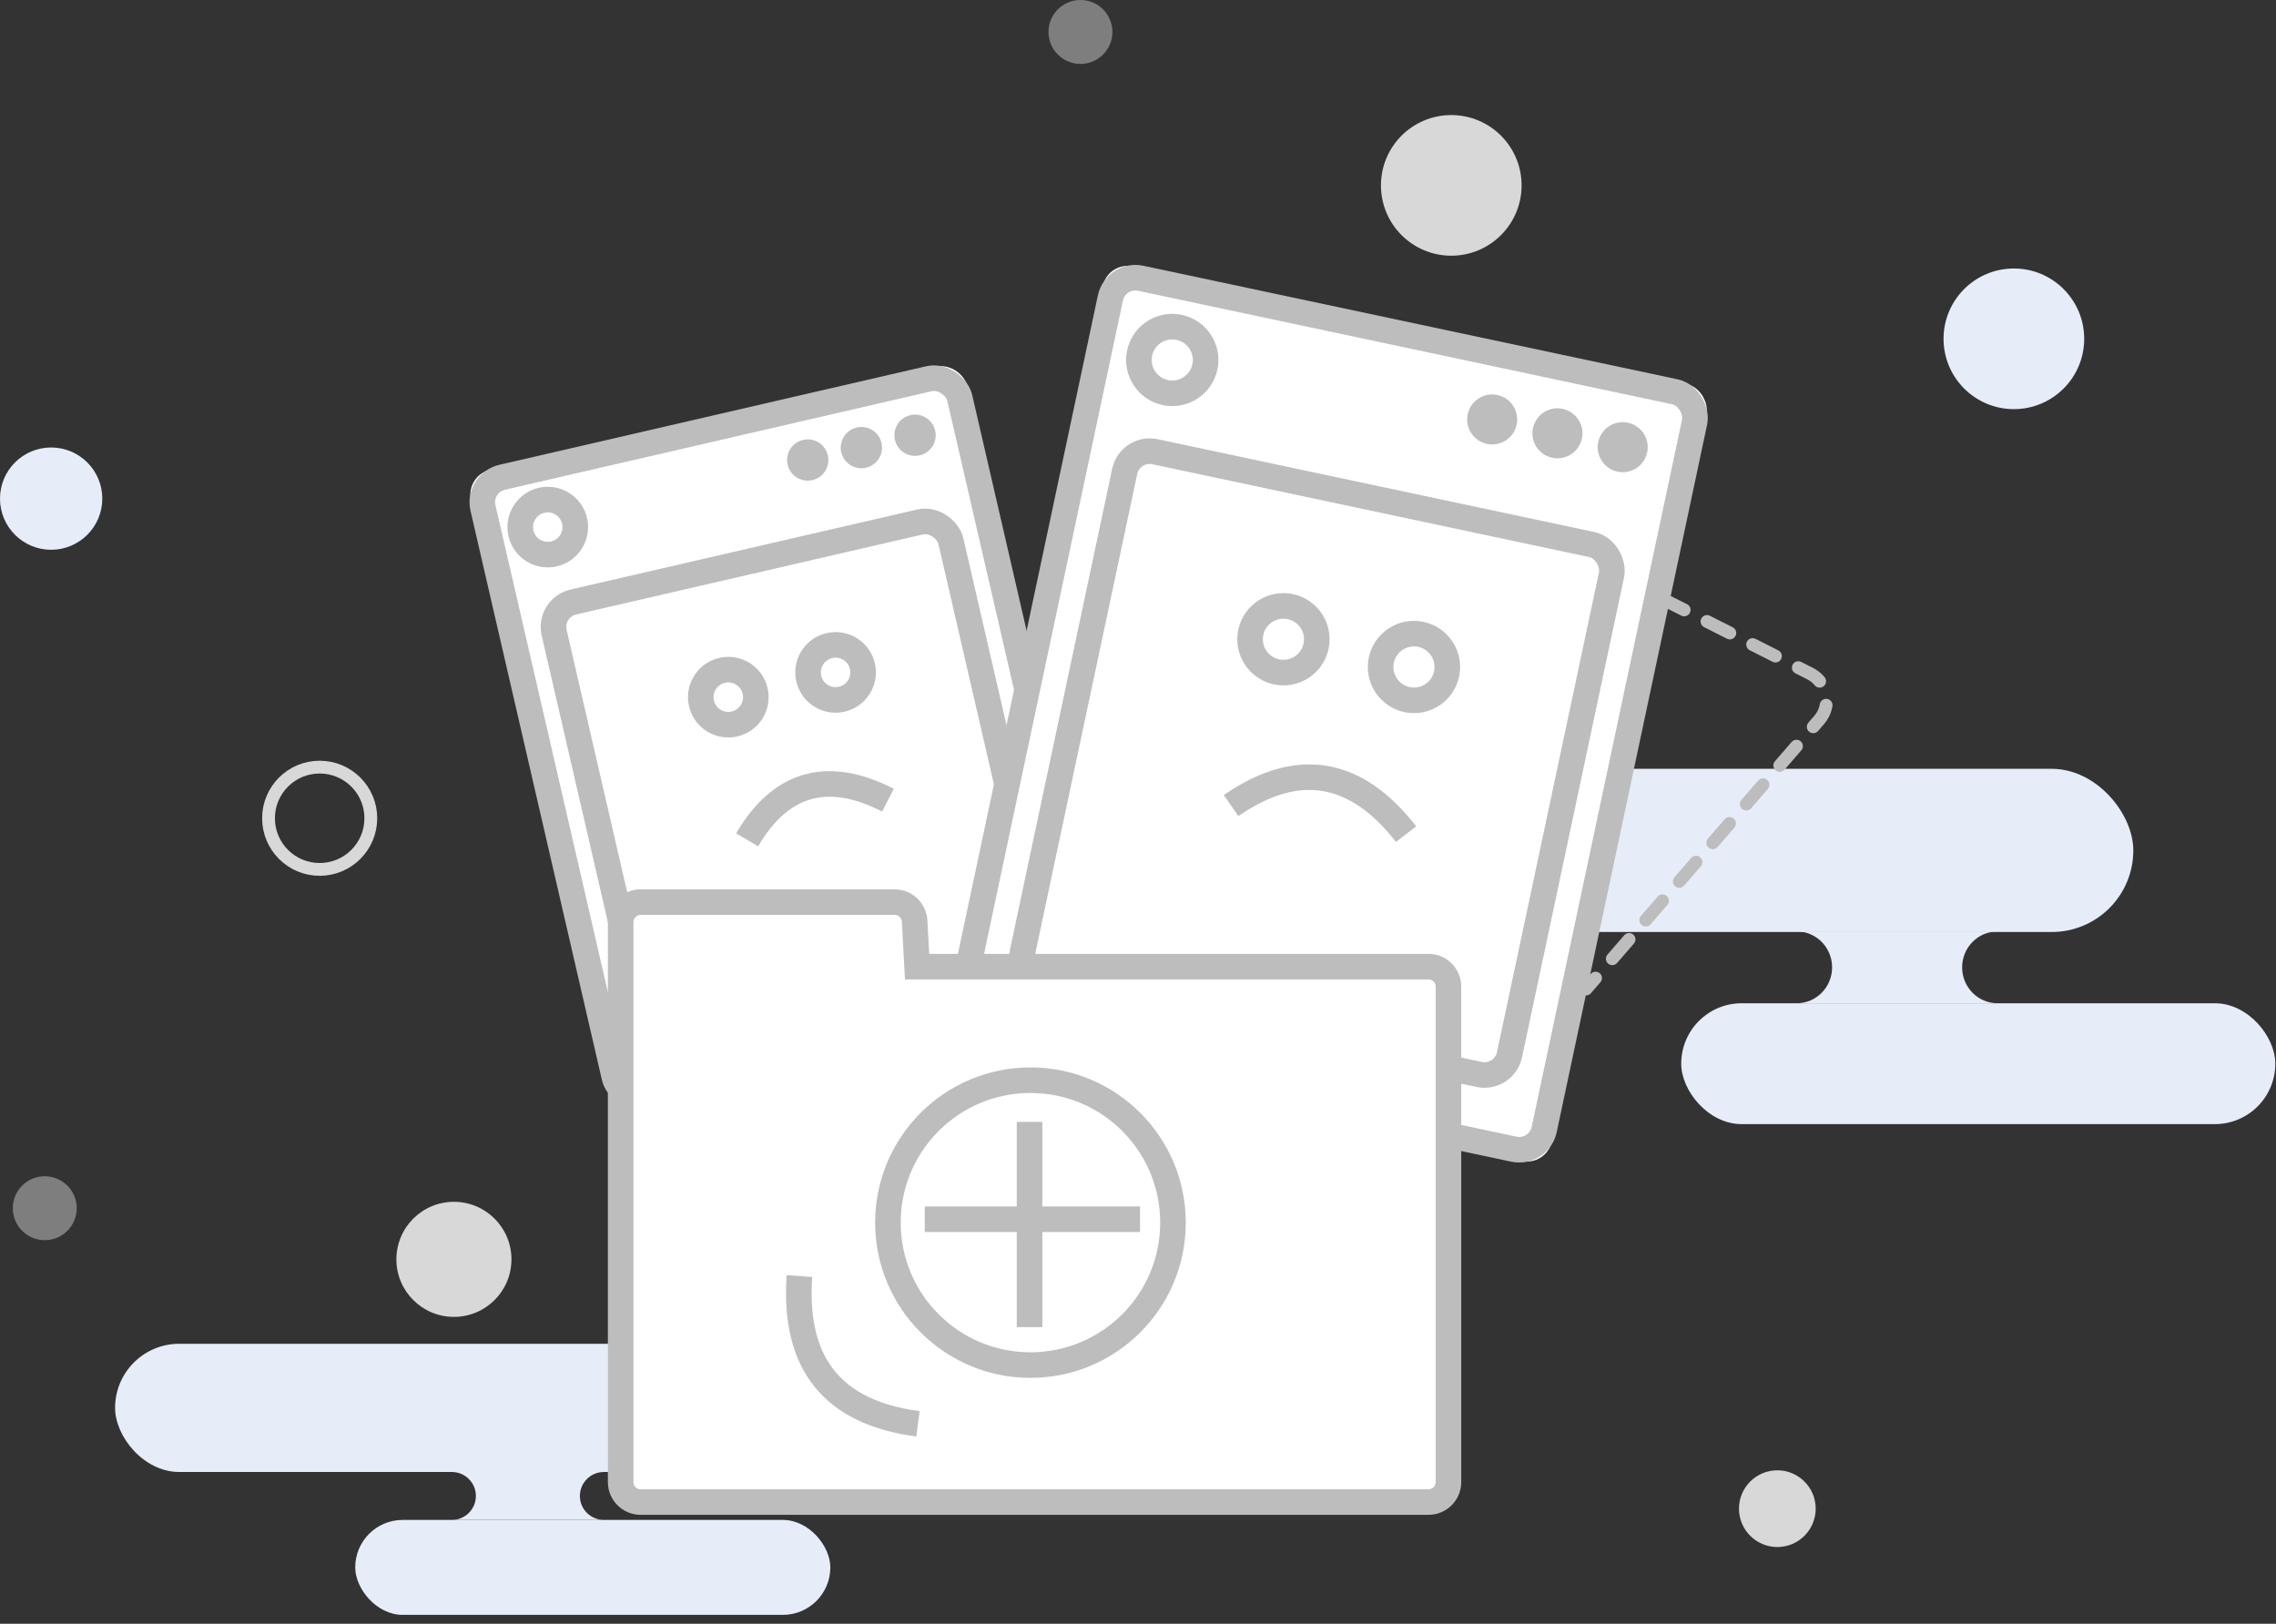<?xml version="1.0" encoding="UTF-8"?>
<svg width="178px" height="127px" viewBox="0 0 178 127" version="1.1" xmlns="http://www.w3.org/2000/svg" xmlns:xlink="http://www.w3.org/1999/xlink">
    <rect x="0" y="0" width="178" height="127" fill="#333333" stroke="none"/>
    <!-- Generator: Sketch 49.1 (51147) - http://www.bohemiancoding.com/sketch -->
    <title>设备信息缺省</title>
    <desc>Created with Sketch.</desc>
    <defs></defs>
    <g id="Page-1" stroke="none" stroke-width="1" fill="none" fill-rule="evenodd">
        <g id="告警过滤器管理_首页_缺省" transform="translate(-594, -692)">
            <g id="设备信息概览" transform="translate(18, 627)">
                <g id="Group-7" transform="translate(576, 65)">
                    <g id="设备信息缺省">
                        <g id="Group-14" transform="translate(108, 60)" fill="#E6EDF9" fill-rule="nonzero">
                            <rect id="Rectangle-69-Copy-2" x="0" y="0.132" width="58.841" height="12.765" rx="6.383"></rect>
                            <rect id="Rectangle-69-Copy-3" x="23.484" y="18.47" width="46.462" height="9.453" rx="4.726"></rect>
                            <path d="M32.515,12.852 L48.223,12.852 C46.693,12.852 45.453,14.109 45.453,15.661 C45.453,17.212 46.693,18.47 48.223,18.47 L32.515,18.47 C34.044,18.47 35.284,17.212 35.284,15.661 C35.284,14.109 34.044,12.852 32.515,12.852 Z" id="Combined-Shape"></path>
                        </g>
                        <g id="Group-14-Copy" transform="translate(9, 105)" fill="#E6EDF9" fill-rule="nonzero">
                            <rect id="Rectangle-69-Copy-2" x="0" y="0.104" width="47.057" height="10.027" rx="5.014"></rect>
                            <rect id="Rectangle-69-Copy-3" x="18.781" y="13.881" width="37.157" height="7.425" rx="3.712"></rect>
                            <path d="M26.336,10.131 L38.233,10.131 C37.193,10.131 36.351,10.97 36.351,12.006 C36.351,13.042 37.193,13.881 38.233,13.881 L26.336,13.881 C27.375,13.881 28.218,13.042 28.218,12.006 C28.218,10.97 27.375,10.131 26.336,10.131 Z" id="Combined-Shape"></path>
                        </g>
                        <g id="Group-3" transform="translate(36, 19)">
                            <g id="Group-2-Copy" transform="translate(25.721, 39.029) rotate(-13) translate(-25.721, -39.029) translate(5.721, 13.029)">
                                <g id="Rectangle">
                                    <g id="path-1-link" fill="#FFFFFF">
                                        <rect id="path-1" x="0" y="0" width="39.83" height="51.26" rx="2"></rect>
                                    </g>
                                    <rect id="Rectangle-path" stroke="#BDBDBD" stroke-width="2" x="0.781" y="0.781" width="38.268" height="49.699" rx="2"></rect>
                                </g>
                                <g id="Rectangle-Copy" transform="translate(3.124, 10.148)">
                                    <g id="path-2-link" fill="#FFFFFF">
                                        <rect id="path-2" x="0.105" y="0.611" width="33.406" height="36.25" rx="2"></rect>
                                    </g>
                                    <rect id="Rectangle-path" stroke="#BDBDBD" stroke-width="2" x="0.886" y="1.392" width="31.844" height="34.689" rx="2"></rect>
                                </g>
                                <ellipse id="Oval-2" stroke="#BDBDBD" stroke-width="2" fill="#FFFFFF" fill-rule="nonzero" cx="5.382" cy="5.38" rx="2.153" ry="2.152"></ellipse>
                                <ellipse id="Oval-2-Copy" fill="#BDBDBD" fill-rule="nonzero" cx="30.68" cy="4.842" rx="1.615" ry="1.614"></ellipse>
                                <ellipse id="Oval-2-Copy-5" fill="#BDBDBD" fill-rule="nonzero" cx="26.374" cy="4.842" rx="1.615" ry="1.614"></ellipse>
                                <ellipse id="Oval-2-Copy-3" stroke="#BDBDBD" stroke-width="2" fill="#FFFFFF" fill-rule="nonzero" cx="16.147" cy="21.518" rx="2.153" ry="2.152"></ellipse>
                                <ellipse id="Oval-2-Copy-4" stroke="#BDBDBD" stroke-width="2" fill="#FFFFFF" fill-rule="nonzero" cx="24.759" cy="21.518" rx="2.153" ry="2.152"></ellipse>
                                <ellipse id="Oval-2-Copy-2" fill="#BDBDBD" fill-rule="nonzero" cx="34.986" cy="4.842" rx="1.615" ry="1.614"></ellipse>
                                <path d="M17.239,27.968 C16.859,33.252 19.246,36.227 24.399,36.895" id="Path-14-Copy" stroke="#BDBDBD" stroke-width="2" transform="translate(20.799, 32.432) rotate(126) translate(-20.799, -32.432) "></path>
                            </g>
                            <g id="Group-2" transform="translate(67.901, 37.08) rotate(12) translate(-67.901, -37.08) translate(42.901, 5.08)">
                                <g id="Rectangle" transform="translate(0.718, 0.707)">
                                    <g id="path-3-link" fill="#FFFFFF">
                                        <rect id="path-3" x="0" y="0" width="48.27" height="62.123" rx="2"></rect>
                                    </g>
                                    <rect id="Rectangle-path" stroke="#BDBDBD" stroke-width="2" x="0.781" y="0.781" width="46.708" height="60.562" rx="2"></rect>
                                </g>
                                <g id="Rectangle-Copy" transform="translate(4.623, 13.196)">
                                    <g id="path-4-link" fill="#FFFFFF">
                                        <rect id="path-4" x="0.009" y="0.549" width="40.486" height="43.931" rx="2"></rect>
                                    </g>
                                    <rect id="Rectangle-path" stroke="#BDBDBD" stroke-width="2" x="0.79" y="1.33" width="38.923" height="42.37" rx="2"></rect>
                                </g>
                                <ellipse id="Oval-2" stroke="#BDBDBD" stroke-width="2" fill="#FFFFFF" fill-rule="nonzero" cx="7.24" cy="7.226" rx="2.609" ry="2.608"></ellipse>
                                <ellipse id="Oval-2-Copy" fill="#BDBDBD" fill-rule="nonzero" cx="37.898" cy="6.574" rx="1.957" ry="1.956"></ellipse>
                                <ellipse id="Oval-2-Copy-5" fill="#BDBDBD" fill-rule="nonzero" cx="32.68" cy="6.574" rx="1.957" ry="1.956"></ellipse>
                                <ellipse id="Oval-2-Copy-3" stroke="#BDBDBD" stroke-width="2" fill="#FFFFFF" fill-rule="nonzero" cx="20.286" cy="26.785" rx="2.609" ry="2.608"></ellipse>
                                <ellipse id="Oval-2-Copy-4" stroke="#BDBDBD" stroke-width="2" fill="#FFFFFF" fill-rule="nonzero" cx="30.723" cy="26.785" rx="2.609" ry="2.608"></ellipse>
                                <ellipse id="Oval-2-Copy-2" fill="#BDBDBD" fill-rule="nonzero" cx="43.117" cy="6.574" rx="1.957" ry="1.956"></ellipse>
                                <path d="M21.609,34.602 C21.149,41.005 24.042,44.611 30.287,45.42" id="Path-14-Copy" stroke="#BDBDBD" stroke-width="2" transform="translate(25.924, 40.011) rotate(126) translate(-25.924, -40.011) "></path>
                            </g>
                            <path d="M35.722,56.606 L75.718,56.606 C76.581,56.606 77.28,57.304 77.28,58.167 L77.28,96.921 C77.28,97.784 76.581,98.483 75.718,98.483 L14.103,98.483 C13.24,98.483 12.541,97.784 12.541,96.921 L12.541,53.122 C12.541,52.259 13.24,51.56 14.103,51.56 L33.971,51.56 C34.801,51.56 35.486,52.21 35.531,53.038 L35.722,56.606 Z" id="Path-13" stroke="#BDBDBD" stroke-width="2" fill="#FFFFFF" fill-rule="nonzero"></path>
                            <path d="M26.525,80.806 C26.034,87.645 29.123,91.497 35.793,92.361" id="Path-14" stroke="#BDBDBD" stroke-width="2"></path>
                            <path d="M37.322,76.362 L52.161,76.362" id="Line-2" stroke="#BDBDBD" stroke-width="2" stroke-linecap="square"></path>
                            <ellipse id="Oval" stroke="#BDBDBD" stroke-width="2" cx="44.589" cy="76.628" rx="11.147" ry="11.141"></ellipse>
                            <path d="M44.518,69.75 L44.518,83.801" id="Line" stroke="#BDBDBD" stroke-width="2" stroke-linecap="square"></path>
                            <path d="M93.931,27.802 L105.562,33.685 C106.717,34.269 107.179,35.678 106.595,36.832 C106.508,37.002 106.401,37.162 106.276,37.307 L88.043,58.356" id="Path-19" stroke="#BDBDBD" stroke-linecap="round" stroke-linejoin="round" stroke-dasharray="2"></path>
                        </g>
                        <circle id="Oval-30" fill="#E6EDF9" fill-rule="nonzero" cx="4" cy="39" r="4"></circle>
                        <circle id="Oval-30-Copy" fill="#D8D8D8" fill-rule="nonzero" cx="113.5" cy="14.5" r="5.5"></circle>
                        <circle id="Oval-30-Copy-7" fill="#D8D8D8" fill-rule="nonzero" cx="139" cy="118" r="3"></circle>
                        <circle id="Oval-30-Copy-3" fill="#D8D8D8" fill-rule="nonzero" opacity="0.461" cx="84.5" cy="2.5" r="2.5"></circle>
                        <circle id="Oval-30-Copy-6" fill="#D8D8D8" fill-rule="nonzero" opacity="0.461" cx="3.5" cy="94.5" r="2.5"></circle>
                        <circle id="Oval-30-Copy-4" fill="#D8D8D8" fill-rule="nonzero" cx="35.5" cy="98.5" r="4.5"></circle>
                        <circle id="Oval-30-Copy-5" stroke="#D8D8D8" cx="25" cy="64" r="4"></circle>
                        <circle id="Oval-30-Copy-2" fill="#E6EDF9" fill-rule="nonzero" cx="157.5" cy="26.5" r="5.5"></circle>
                    </g>
                </g>
            </g>
        </g>
    </g>
</svg>